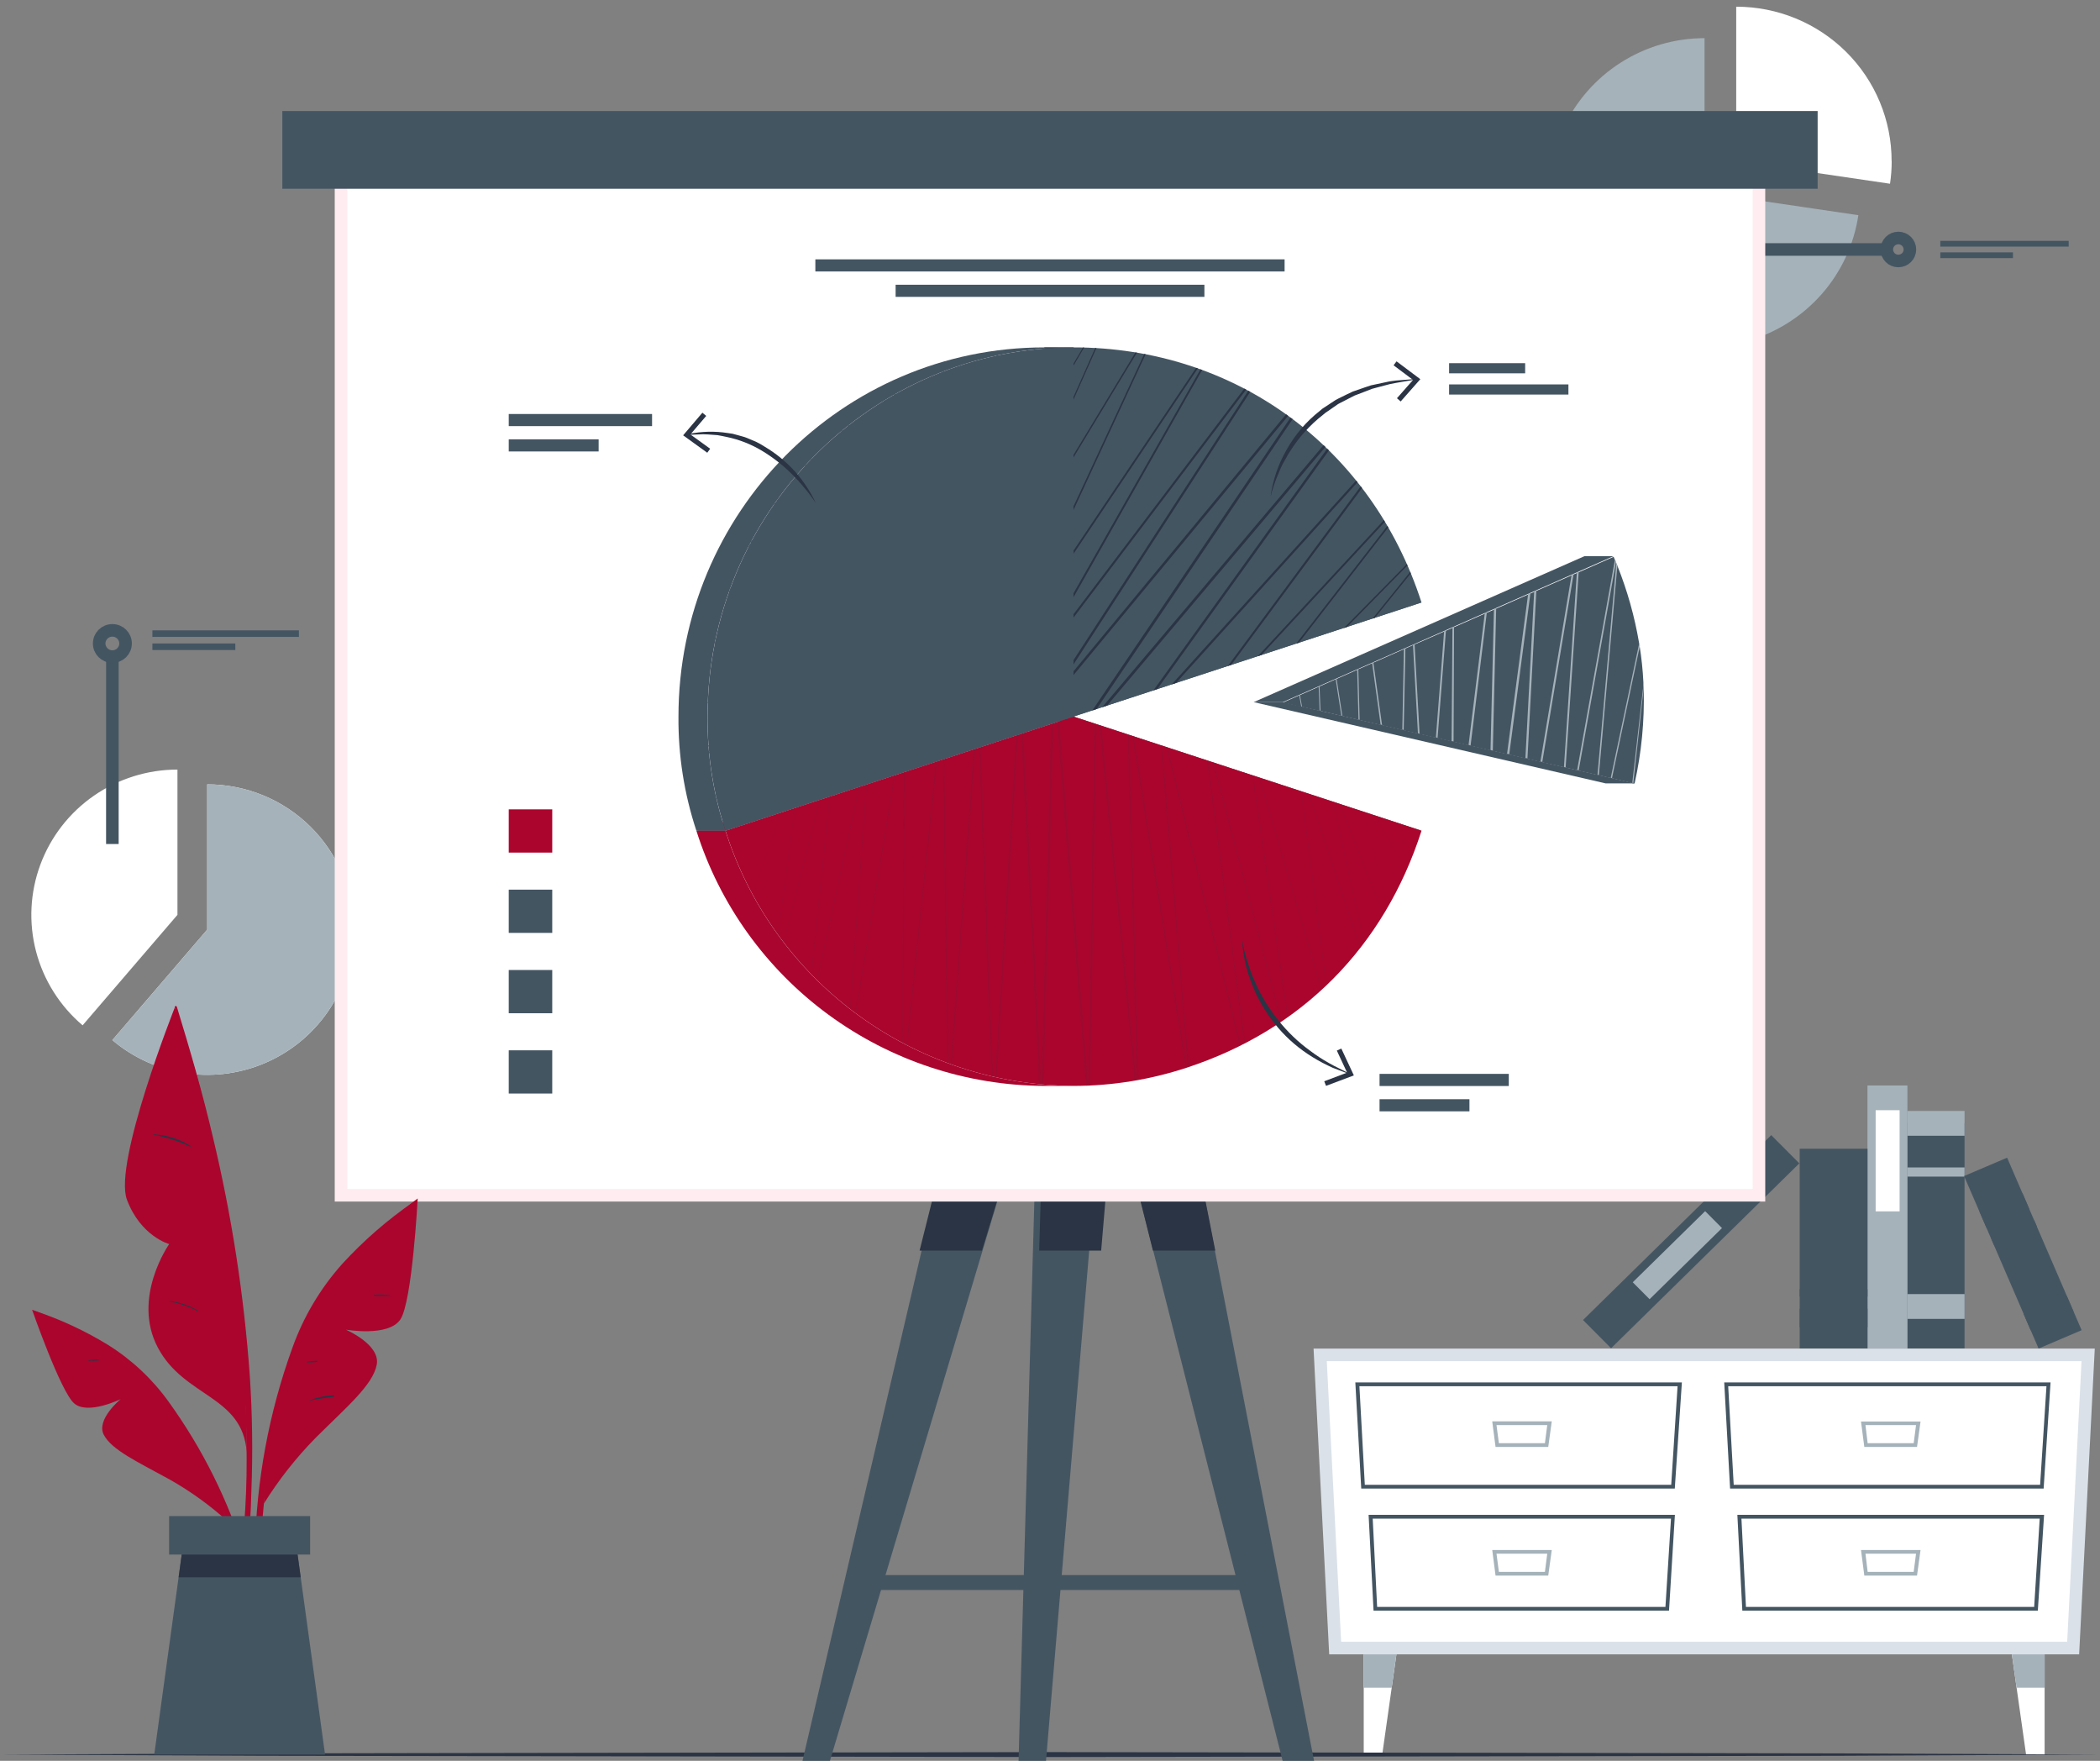 <svg width="167" height="140" viewBox="0 0 167 140" fill="none" xmlns="http://www.w3.org/2000/svg">
<rect x="0" y="0" width="167" height="140" fill="#808080" stroke="none"/>
<path d="M14.112 61.187V72.737L6.569 81.521C4.761 79.987 3.47 77.94 2.869 75.656C2.269 73.371 2.388 70.958 3.21 68.743C4.031 66.527 5.517 64.615 7.467 63.264C9.416 61.913 11.735 61.188 14.112 61.187Z" fill="white"/>
<path d="M28.107 73.913C28.105 76.119 27.468 78.279 26.271 80.136C25.073 81.994 23.365 83.472 21.349 84.396C19.332 85.32 17.092 85.651 14.892 85.35C12.692 85.049 10.625 84.128 8.936 82.697L16.479 73.913V62.363C18.006 62.362 19.519 62.66 20.93 63.24C22.341 63.82 23.623 64.671 24.703 65.744C25.783 66.816 26.64 68.09 27.224 69.492C27.808 70.894 28.108 72.396 28.107 73.913Z" fill="white"/>
<path d="M28.107 73.913C28.105 76.119 27.468 78.279 26.271 80.136C25.073 81.994 23.365 83.472 21.349 84.396C19.332 85.32 17.092 85.651 14.892 85.35C12.692 85.049 10.625 84.128 8.936 82.697L16.479 73.913V62.363C18.006 62.362 19.519 62.66 20.93 63.24C22.341 63.82 23.623 64.671 24.703 65.744C25.783 66.816 26.64 68.09 27.224 69.492C27.808 70.894 28.108 72.396 28.107 73.913Z" fill="#A5B2BA"/>
<path d="M8.936 67.105V52.207" stroke="#445562" stroke-miterlimit="10"/>
<path d="M8.936 52.203C9.516 52.203 9.986 51.736 9.986 51.161C9.986 50.585 9.516 50.118 8.936 50.118C8.357 50.118 7.887 50.585 7.887 51.161C7.887 51.736 8.357 52.203 8.936 52.203Z" stroke="#445562" stroke-miterlimit="10"/>
<path d="M23.77 50.118H12.119V50.639H23.77V50.118Z" fill="#445562"/>
<path d="M18.712 51.161H12.119V51.682H18.712V51.161Z" fill="#445562"/>
<path d="M147.784 17.108C147.437 19.434 146.426 21.611 144.87 23.382C143.313 25.153 141.278 26.443 139.005 27.098C136.733 27.754 134.319 27.747 132.05 27.079C129.781 26.412 127.753 25.111 126.206 23.331C124.66 21.552 123.661 19.369 123.327 17.041C122.993 14.714 123.339 12.341 124.323 10.203C125.307 8.065 126.889 6.253 128.88 4.982C130.871 3.711 133.187 3.035 135.553 3.034V15.306L147.784 17.108Z" fill="#A5B2BA"/>
<path d="M150.435 12.809C150.435 13.411 150.391 14.012 150.301 14.608L138.07 12.809V0.533C139.694 0.532 141.301 0.848 142.801 1.464C144.301 2.081 145.664 2.985 146.812 4.125C147.959 5.265 148.87 6.619 149.49 8.109C150.111 9.599 150.429 11.196 150.428 12.809H150.435Z" fill="white"/>
<path d="M136.902 19.836H150.041" stroke="#445562" stroke-miterlimit="10"/>
<path d="M150.964 20.75C151.472 20.75 151.884 20.341 151.884 19.837C151.884 19.332 151.472 18.923 150.964 18.923C150.457 18.923 150.045 19.332 150.045 19.837C150.045 20.341 150.457 20.75 150.964 20.75Z" stroke="#445562" stroke-miterlimit="10"/>
<path d="M164.51 19.15H154.303V19.609H164.51V19.15Z" fill="#445562"/>
<path d="M160.079 20.064H154.303V20.523H160.079V20.064Z" fill="#445562"/>
<path d="M166.058 107.721L164.866 131.033H106.177L104.985 107.721H166.058Z" fill="white" stroke="#DAE1E9"/>
<path d="M162.518 118.352H137.583L137.117 109.913H163.067L162.518 118.352ZM137.871 118.054H162.238L162.743 110.215H137.433L137.871 118.054Z" fill="#445562"/>
<path d="M162.056 128.06H138.557L138.162 120.441H162.553L162.056 128.06ZM138.845 127.762H161.764L162.206 120.743H138.486L138.845 127.762Z" fill="#445562"/>
<path d="M152.449 115.044H148.258L147.994 113.021H152.729L152.449 115.044ZM148.523 114.746H152.184L152.37 113.308H148.349L148.523 114.746Z" fill="#A5B2BA"/>
<path d="M152.449 125.27H148.258L147.994 123.235H152.729L152.449 125.27ZM148.523 124.972H152.184L152.37 123.533H148.349L148.523 124.972Z" fill="#A5B2BA"/>
<path d="M133.186 118.352H108.251L107.781 109.913H133.75L133.186 118.352ZM108.535 118.054H132.902L133.407 110.215H108.105L108.535 118.054Z" fill="#445562"/>
<path d="M132.726 128.06H109.23L108.836 120.441H133.195L132.726 128.06ZM109.515 127.762H132.442L132.884 120.743H109.163L109.515 127.762Z" fill="#445562"/>
<path d="M123.122 115.044H118.932L118.668 113.01H123.403L123.122 115.044ZM119.197 114.746H122.858L123.043 113.308H119.007L119.197 114.746Z" fill="#A5B2BA"/>
<path d="M123.122 125.27H118.932L118.668 123.235H123.403L123.122 125.27ZM119.197 124.972H122.858L123.043 123.533H119.007L119.197 124.972Z" fill="#A5B2BA"/>
<path d="M111.049 131.533L110.674 134.183L109.921 139.501H108.449V131.533H111.049Z" fill="white"/>
<path d="M111.049 131.533L110.674 134.183H108.449V131.533H111.049Z" fill="#A5B2BA"/>
<path d="M159.992 131.533L160.367 134.183L161.121 139.501H162.596V131.533H159.992Z" fill="white"/>
<path d="M159.992 131.533L160.367 134.183H162.596V131.533H159.992Z" fill="#A5B2BA"/>
<path d="M156.229 107.209V89.285H151.683V107.209H156.229Z" fill="#445562"/>
<path d="M156.229 90.301V88.329H151.683V90.301H156.229Z" fill="#A5B2BA"/>
<path d="M156.229 93.55V92.821H151.683V93.55H156.229Z" fill="#A5B2BA"/>
<path d="M156.232 104.861V102.89H151.687V104.861H156.232Z" fill="#A5B2BA"/>
<path d="M151.684 107.213V86.303H148.507V107.213H151.684Z" fill="#A5B2BA"/>
<path d="M151.064 96.313V88.27H149.159V96.313H151.064Z" fill="white"/>
<path d="M128.12 107.196L143.09 92.496L140.857 90.252L125.888 104.952L128.12 107.196Z" fill="#445562"/>
<path d="M131.182 103.296L136.939 97.642L135.6 96.296L129.842 101.95L131.182 103.296Z" fill="#A5B2BA"/>
<path d="M148.512 107.213V91.331H143.118V107.213H148.512Z" fill="#445562"/>
<path d="M148.512 105.531V104.05H143.118V105.531H148.512Z" fill="#445562"/>
<path d="M148.512 103.078V102.505H143.118V103.078H148.512Z" fill="#445562"/>
<path d="M165.539 105.76L159.613 92.045L156.191 93.504L162.117 107.22L165.539 105.76Z" fill="#445562"/>
<path d="M164.906 104.304L164.354 103.025L160.931 104.484L161.483 105.763L164.906 104.304Z" fill="#445562"/>
<path d="M161.39 96.15L160.838 94.871L157.415 96.33L157.968 97.609L161.39 96.15Z" fill="#445562"/>
<path d="M161.986 97.523L161.771 97.026L158.349 98.486L158.564 98.983L161.986 97.523Z" fill="#445562"/>
<path d="M0 139.501L20.875 139.407L41.751 139.371L83.498 139.305L125.249 139.371L146.125 139.407L167 139.501L146.125 139.599L125.249 139.63L83.498 139.697L41.751 139.63L20.875 139.599L0 139.501Z" fill="#2B3444"/>
<path d="M66 140H63.818L75.394 90.43H80.831L66 140Z" fill="#445562"/>
<path d="M80.831 90.43L78.084 99.433H73.129L75.386 90.438L75.39 90.43H80.831Z" fill="#2B3444"/>
<path d="M83.182 140H81L82.626 82.349H88.066L83.182 140Z" fill="#445562"/>
<path d="M88.33 90.43L87.569 99.433H82.641L82.897 90.438V90.43H88.33Z" fill="#2B3444"/>
<path d="M102 140H104.5L94.861 90.43H89.424L102 140Z" fill="#445562"/>
<path d="M96.644 99.433H91.685L89.424 90.43H94.861L94.865 90.438L96.644 99.433Z" fill="#2B3444"/>
<path d="M100.245 125.23H68.504V126.418H100.245V125.23Z" fill="#445562"/>
<path d="M27.119 95.033V12.646H139.879V95.033H27.119Z" fill="white" stroke="#FEECF0"/>
<path d="M144.546 8.827H22.453V15.008H144.546V8.827Z" fill="#445562"/>
<path d="M102.156 20.62H64.84V21.584H102.156V20.62Z" fill="#445562"/>
<path d="M95.779 22.639H71.223V23.603H95.779V22.639Z" fill="#445562"/>
<path d="M51.855 32.916H40.457V33.88H51.855V32.916Z" fill="#445562"/>
<path d="M47.606 34.93H40.457V35.894H47.606V34.93Z" fill="#445562"/>
<path d="M119.985 85.381H109.707V86.346H119.985V85.381Z" fill="#445562"/>
<path d="M116.856 87.396H109.707V88.36H116.856V87.396Z" fill="#445562"/>
<path d="M121.287 28.875H115.238V29.682H121.287V28.875Z" fill="#445562"/>
<path d="M124.727 30.564H115.238V31.371H124.727V30.564Z" fill="#445562"/>
<path d="M43.917 64.35H40.457V67.787H43.917V64.35Z" fill="#AB052D"/>
<path d="M43.917 70.734H40.457V74.172H43.917V70.734Z" fill="#445562"/>
<path d="M43.917 77.123H40.457V80.56H43.917V77.123Z" fill="#445562"/>
<path d="M43.917 83.508H40.457V86.945H43.917V83.508Z" fill="#445562"/>
<path d="M113.042 47.9H110.73L83.053 56.973H85.369L113.042 47.9Z" fill="#445562"/>
<path d="M85.369 56.974H83.053L110.73 66.047H113.042L85.369 56.974Z" fill="#445562"/>
<path d="M85.367 27.621V56.973L113.045 47.904C109.068 35.565 98.241 27.621 85.367 27.621Z" fill="#445562"/>
<path d="M86.216 27.632L85.367 29.079V28.91L86.121 27.628L86.216 27.632ZM87.095 27.668L85.367 31.556V31.783L87.194 27.675L87.095 27.668ZM90.295 28.02L85.367 36.165V36.377L90.417 28.04L90.295 28.02ZM90.99 28.146L85.367 40.265V40.559L91.108 28.165L90.99 28.146ZM93.728 31.575L95.258 29.294L95.12 29.243L93.609 31.497L89.1 38.219L85.367 43.781V44.039L89.218 38.305L93.728 31.575ZM95.464 29.365L85.367 47.175V47.492L95.602 29.416L95.464 29.365ZM98.948 30.897L85.367 48.84V49.111L99.101 30.98L98.948 30.897ZM99.267 31.066L85.367 52.489V52.831L99.425 31.152L99.267 31.066ZM102.27 32.943L85.367 53.375V53.681L102.439 33.065L102.27 32.943ZM102.625 33.202L86.87 56.48L87.21 56.37L102.794 33.327L102.625 33.202ZM105.248 35.397L87.652 56.225L88.046 56.095L105.406 35.538L105.248 35.397ZM105.54 35.675L91.731 54.88L92.035 54.782L105.686 35.808C105.635 35.773 105.588 35.722 105.54 35.675ZM107.845 38.207L93.179 54.414L93.534 54.296L107.955 38.344L107.845 38.207ZM108.208 38.666L97.645 52.948L97.91 52.862L108.314 38.807L108.208 38.666ZM110.054 41.35L100.025 52.172L100.317 52.074L110.129 41.492C110.107 41.443 110.082 41.396 110.054 41.35ZM110.33 41.809L103.078 51.169L103.299 51.098L110.401 41.934L110.33 41.809ZM111.881 44.843L106.866 49.938L107.111 49.856L111.928 44.96L111.881 44.843ZM112.145 45.466L109.15 49.181L109.336 49.119L112.192 45.591C112.181 45.548 112.165 45.506 112.145 45.466Z" fill="#2B3444"/>
<path d="M85.365 27.621H83.053V56.973H85.365V27.621Z" fill="#2B3444"/>
<path d="M85.368 56.974H83.052L55.379 66.047H57.691L85.368 56.974Z" fill="#AB052D"/>
<path d="M85.369 56.974L57.695 66.047C59.547 71.906 63.225 77.029 68.198 80.676C73.172 84.323 79.183 86.306 85.365 86.338C88.423 86.336 91.462 85.848 94.365 84.892C103.534 81.886 110.068 75.293 113.046 66.047L85.369 56.974Z" fill="#AB052D"/>
<path d="M57.691 66.047H55.379C57.231 71.906 60.909 77.029 65.882 80.676C70.855 84.323 76.867 86.306 83.049 86.338H85.361C79.179 86.306 73.168 84.323 68.194 80.676C63.221 77.029 59.543 71.906 57.691 66.047Z" fill="#AB052D"/>
<g opacity="0.1">
<path opacity="0.1" d="M57.691 66.047H55.379C57.231 71.906 60.909 77.029 65.882 80.676C70.855 84.323 76.867 86.306 83.049 86.338H85.361C79.179 86.306 73.168 84.323 68.194 80.676C63.221 77.029 59.543 71.906 57.691 66.047Z" fill="#2B3444"/>
</g>
<path opacity="0.1" d="M57.769 66.019L57.723 66.171L57.769 66.019Z" fill="#2B3444"/>
<path opacity="0.1" d="M58.952 65.631L58.652 68.614V68.583L58.952 65.639V65.631ZM62.081 64.608L59.804 71.017C59.806 71.025 59.806 71.032 59.804 71.04L62.093 64.597L62.081 64.608ZM63.194 64.244L61.848 74.274L61.88 74.317L63.225 64.232L63.194 64.244ZM65.166 63.593L62.298 74.893L62.326 74.932L65.214 63.566L65.166 63.593ZM65.955 63.339L64.496 77.449L64.547 77.499L66.007 63.339H65.955ZM68.295 62.555L64.961 77.888C64.977 77.906 64.994 77.922 65.012 77.939L68.366 62.531L68.295 62.555ZM68.867 62.367L67.585 80.196L67.66 80.251L68.938 62.343L68.867 62.367ZM68.011 80.517C68.034 80.538 68.059 80.556 68.086 80.572L71.195 61.602L71.1 61.638L68.011 80.517ZM71.858 61.387L71.747 82.897L71.85 82.951L71.953 61.355L71.858 61.387ZM72.067 83.065L72.169 83.116L74.537 60.505L74.415 60.548L72.067 83.065ZM75.093 60.332L74.975 60.375L75.326 84.519L75.46 84.57L75.093 60.332ZM75.582 84.633L75.713 84.68L77.567 59.541L77.421 59.592L75.582 84.633ZM78.001 59.4L77.855 59.447L78.822 85.585C78.873 85.585 78.928 85.613 78.983 85.621L78.001 59.4ZM79.121 85.66C79.174 85.675 79.228 85.687 79.283 85.695L80.968 58.427L80.79 58.486L79.121 85.66ZM82.811 86.185L81.386 58.29L81.209 58.349L82.621 86.22H82.811H83L83.789 57.471L83.58 57.538L82.811 86.185ZM86.535 86.142L84.243 57.353L84.037 57.42L86.35 86.33C86.41 86.334 86.471 86.334 86.531 86.33H86.709L87.206 57.608L87.016 57.55L86.535 86.142ZM87.588 57.702L87.399 57.644L90.22 85.918L90.386 85.891L87.588 57.702ZM89.672 58.388L90.386 85.891L90.552 85.86L89.829 58.423L89.672 58.388ZM90.181 58.553L90.015 58.498L94.268 84.919L94.355 84.892H94.402L90.181 58.553ZM94.126 79.781L93.507 72.075L92.433 59.286L92.303 59.243L93.373 72.083L94.016 79.792L94.339 83.645L94.442 84.872L94.576 84.825L94.477 83.649L94.126 79.781ZM92.871 59.435L92.733 59.392L98.581 83.163L98.683 83.112L92.871 59.435ZM95.977 60.454L98.924 82.987L99.026 82.936L96.083 60.501L95.977 60.454ZM96.541 60.638L96.434 60.603L101.859 81.25L101.934 81.2L96.541 60.638ZM103.445 62.904L105.454 78.366L105.509 78.315L103.501 62.919L103.445 62.904ZM104.112 63.123H104.057L108.16 75.395L108.196 75.352L104.112 63.123ZM99.579 61.634L102.364 80.882C102.391 80.868 102.416 80.851 102.439 80.831L99.658 61.626L99.579 61.634ZM102.222 68.771L100.388 62.5L100.19 61.826L100.111 61.798L100.32 62.519L102.155 68.79L105.075 78.715L105.126 78.671L102.222 68.771ZM105.982 63.734L108.464 75.003C108.475 74.989 108.486 74.975 108.495 74.96L106.026 63.762L105.982 63.734ZM106.566 63.926H106.523L109.983 72.753C109.983 72.753 110.003 72.753 110.003 72.722L106.566 63.926ZM108.365 64.514L110.338 72.142C110.338 72.142 110.338 72.122 110.338 72.11L108.365 64.522V64.514ZM109.36 64.84H109.336L111.818 69.249L109.36 64.84ZM111.163 65.431L112.228 68.273L111.167 65.451L111.163 65.431ZM112.839 65.988C112.895 66.059 112.946 66.129 112.993 66.204C112.946 66.121 112.899 66.051 112.839 65.988Z" fill="#2B3444"/>
<path d="M85.368 27.621C69.299 27.621 56.27 40.763 56.27 56.973C56.245 60.055 56.726 63.12 57.695 66.047L85.368 56.973V27.621Z" fill="#445562"/>
<path d="M85.363 50.879V51.094L59.694 43.138L59.789 42.949L85.363 50.879ZM59.529 43.463L85.363 54.273V54.065L59.619 43.283C59.576 43.341 59.576 43.4 59.529 43.463ZM61.896 39.641C61.852 39.696 61.811 39.754 61.773 39.814L85.379 47.868V47.669L61.896 39.641ZM61.548 40.12L85.379 50.377V50.142L61.667 39.951C61.612 40.014 61.568 40.073 61.548 40.12ZM67.514 33.79L67.392 33.888L85.379 40.751V40.617L67.514 33.79ZM66.887 34.299L85.379 43.283V43.114L66.993 34.209C66.951 34.241 66.91 34.275 66.871 34.311L66.887 34.299ZM64.559 36.459C64.512 36.502 64.468 36.549 64.429 36.592L85.379 44.039V43.87L64.559 36.459ZM63.995 37.055L85.379 47.135V46.932L64.101 36.937L63.995 37.055ZM76.226 29.09L76.119 29.122L85.371 33.59V33.508L76.226 29.09ZM74.932 29.553L85.371 35.824V35.714L75.03 29.537L74.932 29.553ZM71.18 31.332C71.137 31.352 71.097 31.374 71.057 31.399L85.371 37.184V37.074L71.18 31.332ZM70.256 31.889L85.363 39.806V39.673L70.371 31.834L70.256 31.889ZM81.146 27.934H81.059L85.363 30.18V30.125L81.146 27.934ZM79.209 28.291L85.363 32.426V32.343L79.303 28.263C79.271 28.265 79.239 28.271 79.209 28.283V28.291ZM83.994 27.664H83.923L85.363 28.706V28.651L83.994 27.664ZM56.376 59.87L67.984 62.676L68.13 62.625L56.368 59.78C56.388 59.803 56.388 59.834 56.392 59.862L56.376 59.87ZM56.329 59.254C56.329 59.286 56.329 59.317 56.329 59.348L72.059 61.336L72.276 61.265L56.329 59.254ZM57.011 63.636L61.537 64.812L61.643 64.777L56.995 63.601C57 63.613 57.005 63.625 57.011 63.636ZM56.932 63.295C56.93 63.318 56.93 63.34 56.932 63.362L63.857 64.028L64.018 63.977L56.932 63.295ZM56.285 55.919L74.434 60.563L74.62 60.505L56.281 55.801C56.281 55.837 56.282 55.872 56.285 55.907V55.919ZM56.309 55.425C56.307 55.465 56.307 55.506 56.309 55.547L79.631 58.866L79.907 58.776L56.309 55.425ZM61.438 52.329L57.552 51.153L56.893 50.953C56.893 51 56.893 51.047 56.865 51.094L57.508 51.29L61.395 52.466L69.167 54.841L80.941 58.443L81.158 58.369L69.207 54.712L61.438 52.329ZM56.936 50.737C56.936 50.784 56.913 50.831 56.905 50.879L84.795 57.173L85.083 57.079L56.936 50.737ZM57.978 47.069L85.107 57.071L85.352 56.993L58.037 46.908C58.012 46.956 57.989 47.006 57.97 47.057L57.978 47.069ZM58.128 46.677C58.105 46.732 58.085 46.788 58.069 46.845L85.371 54.739V54.543L58.128 46.677Z" fill="#445562"/>
<path d="M85.368 27.621H83.052C66.982 27.621 53.954 40.763 53.954 56.973C53.928 60.055 54.409 63.12 55.378 66.047H57.691C56.721 63.12 56.24 60.055 56.266 56.973C56.266 40.763 69.298 27.621 85.368 27.621Z" fill="#445562"/>
<path d="M101.037 39.532C101.208 38.197 101.645 36.91 102.323 35.745C102.985 34.558 103.879 33.514 104.951 32.673L105.144 32.508L105.357 32.367L105.784 32.085L106.21 31.806C106.356 31.72 106.513 31.65 106.663 31.575C106.967 31.426 107.271 31.269 107.579 31.132L108.541 30.799L109.023 30.638L109.52 30.533L110.514 30.321C110.847 30.269 111.183 30.233 111.52 30.215L112.522 30.137V30.188C111.863 30.305 111.201 30.399 110.55 30.533L109.587 30.787L109.106 30.917L108.644 31.097L107.721 31.45C107.425 31.591 107.137 31.756 106.845 31.901C106.699 31.979 106.549 32.045 106.407 32.128L106.012 32.402L105.618 32.676L105.413 32.814L105.223 32.971C104.177 33.785 103.284 34.776 102.584 35.898C102.398 36.169 102.256 36.467 102.087 36.753C101.917 37.039 101.799 37.345 101.668 37.65C101.402 38.257 101.19 38.887 101.037 39.532Z" fill="#2B3444"/>
<path d="M111.386 31.92L111.091 31.661L112.373 30.207L110.822 29.043L111.059 28.73L112.949 30.148L111.386 31.92Z" fill="#2B3444"/>
<path d="M98.779 74.705C98.875 75.291 99.014 75.87 99.194 76.437C99.28 76.719 99.379 77.001 99.478 77.28C99.576 77.558 99.695 77.828 99.817 78.099C100.292 79.177 100.908 80.189 101.648 81.109C102.379 82.034 103.235 82.855 104.192 83.547C104.665 83.905 105.162 84.23 105.68 84.519C106.193 84.817 106.741 85.056 107.258 85.33V85.381L106.414 85.06C106.128 84.963 105.849 84.846 105.581 84.707C105.034 84.444 104.507 84.143 104.003 83.806C102.989 83.133 102.089 82.304 101.34 81.348C100.58 80.403 99.974 79.345 99.545 78.213C99.097 77.093 98.838 75.908 98.779 74.705Z" fill="#2B3444"/>
<path d="M105.451 86.334L105.309 85.969L107.127 85.283L106.311 83.531L106.666 83.367L107.664 85.503L105.451 86.334Z" fill="#2B3444"/>
<path d="M64.888 40.018C64.608 39.592 64.302 39.184 63.972 38.795C63.653 38.403 63.312 38.028 62.95 37.674C62.239 36.968 61.444 36.349 60.583 35.832C59.722 35.315 58.779 34.947 57.794 34.742C57.545 34.695 57.301 34.632 57.052 34.597L56.294 34.542C56.041 34.522 55.786 34.522 55.533 34.542L54.768 34.57V34.507C55.787 34.294 56.836 34.267 57.865 34.429L58.259 34.487L58.654 34.593C58.902 34.672 59.163 34.719 59.404 34.821L60.126 35.126C60.362 35.236 60.587 35.373 60.816 35.518C61.709 36.048 62.517 36.708 63.211 37.478C63.89 38.24 64.455 39.095 64.888 40.018Z" fill="#2B3444"/>
<path d="M55.857 32.813L56.161 33.068L54.902 34.542L56.476 35.679L56.244 35.996L54.326 34.612L55.857 32.813Z" fill="#2B3444"/>
<path d="M129.991 62.288H129.9L129.817 62.268L128.164 61.876L128.066 61.857L127.123 61.637L127.012 61.614L125.517 61.269L125.395 61.237L124.479 61.026L124.345 60.998L122.621 60.606L122.475 60.571L121.441 60.332L121.279 60.297L119.993 59.999L119.82 59.96L118.687 59.697L118.506 59.658L116.928 59.297L116.766 59.258L115.582 58.984L115.424 58.948L114.284 58.686L114.15 58.654L112.848 58.353L112.718 58.321L111.589 58.063L111.479 58.035L109.901 57.671L109.786 57.643L108.117 57.251L108.027 57.228L106.744 56.934L106.661 56.914L105.004 56.522H104.933L103.537 56.201H103.474L102.01 55.864L103.308 55.291L103.363 55.268L104.858 54.606L104.925 54.578L106.208 54.01L106.283 53.978L107.92 53.257L108.011 53.214L109.108 52.732L109.206 52.689L111.617 51.623L111.735 51.572L112.339 51.305L112.465 51.251L114.833 50.212L114.979 50.149L115.495 49.922L115.649 49.855L118.068 48.789L118.253 48.711L118.794 48.472L118.971 48.393L121.512 47.272L121.698 47.19L121.994 47.061L122.167 46.982L124.968 45.748L125.13 45.677L125.387 45.567L125.537 45.501L128.322 44.27L128.421 44.505L128.504 44.701L128.527 44.76C128.563 44.838 128.594 44.917 128.626 44.995C129.412 46.963 129.987 49.007 130.342 51.094C130.342 51.176 130.37 51.258 130.386 51.345C130.54 52.304 130.641 53.271 130.689 54.241C130.689 54.429 130.689 54.614 130.713 54.802C130.782 57.317 130.54 59.831 129.991 62.288Z" fill="#445562"/>
<path d="M103.37 55.233L103.543 56.182H103.48L103.314 55.272L103.37 55.233ZM104.865 54.571L104.94 56.503H105.011L104.932 54.543L104.865 54.571ZM106.289 53.944L106.214 53.975L106.668 56.903L106.751 56.922L106.289 53.944ZM107.927 53.222L108.033 57.216L108.124 57.24L108.017 53.179L107.927 53.222ZM109.213 52.654L109.114 52.697L109.793 57.624L109.907 57.651L109.213 52.654ZM111.58 54.841L111.517 58.016L111.628 58.043L111.695 54.845L111.762 51.537L111.643 51.588L111.58 54.841ZM112.492 51.216L112.365 51.27L112.76 58.302L112.89 58.333L112.492 51.216ZM114.188 58.635L114.322 58.666L114.989 50.114L114.843 50.177L114.188 58.635ZM115.506 49.883L115.435 58.933L115.593 58.968L115.632 49.82L115.506 49.883ZM118.078 48.75L116.784 59.239L116.946 59.278L118.24 48.668L118.055 48.746L118.078 48.75ZM118.804 48.429L118.532 59.639L118.714 59.678L118.982 48.35L118.804 48.429ZM121.523 47.23L119.846 59.94L120.02 59.98L121.708 47.147L121.523 47.23ZM122.004 47.018L121.306 60.277L121.468 60.313L122.178 46.94L122.004 47.018ZM124.979 45.705L122.501 60.552L122.647 60.587L125.141 45.634L124.979 45.705ZM125.397 45.521L124.371 60.983L124.506 61.01L125.547 45.45L125.397 45.521ZM128.514 44.658L128.431 44.462L125.421 61.226L125.543 61.257L128.514 44.662V44.658ZM128.538 44.725L127.039 61.602L127.149 61.626L128.621 44.96C128.577 44.882 128.546 44.803 128.51 44.725H128.538ZM130.412 51.337C130.412 51.251 130.384 51.169 130.369 51.086L128.092 61.845L128.191 61.865L130.412 51.341V51.337ZM130.716 54.237L129.804 62.249L129.887 62.269L130.7 54.822C130.708 54.622 130.7 54.426 130.688 54.23L130.716 54.237Z" fill="#A5B2BA"/>
<path d="M129.991 62.284H127.679L99.697 55.825H102.013L129.991 62.284Z" fill="#445562"/>
<path d="M102.013 55.825H99.697L125.994 44.223H128.306L102.013 55.825Z" fill="#445562"/>
<path d="M19.988 118.603C20.111 115.51 20.069 112.414 19.861 109.326C19.401 102.956 18.422 96.634 16.934 90.422C16.117 86.926 15.115 83.485 14.065 80.051C14.034 79.949 13.868 79.977 13.896 80.087C17.135 92.198 19.79 104.693 19.605 117.282C19.553 120.81 19.143 124.267 18.816 127.767C18.816 127.861 18.962 127.896 18.981 127.802C19.588 124.771 19.925 121.693 19.988 118.603Z" fill="#AB052D"/>
<path d="M13.901 80.098C13.901 80.098 8.997 92.464 10.094 95.384C11.19 98.304 13.455 98.912 13.455 98.912C13.455 98.912 10.453 103.168 12.552 107.142C14.65 111.117 19.306 110.944 19.618 115.471C19.618 115.459 19.874 96.536 13.901 80.098Z" fill="#AB052D"/>
<path d="M15.142 91.1C14.254 90.551 13.24 90.237 12.195 90.187C12.171 90.187 12.167 90.222 12.195 90.222C13.203 90.409 14.182 90.726 15.107 91.167C15.146 91.186 15.178 91.124 15.142 91.1Z" fill="#2B3444"/>
<path d="M15.738 104.191C15.055 103.803 14.304 103.548 13.525 103.438C13.497 103.438 13.497 103.474 13.525 103.482C14.287 103.632 15.024 103.888 15.714 104.242C15.742 104.258 15.781 104.207 15.738 104.191Z" fill="#2B3444"/>
<path d="M32.881 95.561C30.815 96.983 28.917 98.633 27.224 100.48C25.472 102.438 24.12 104.716 23.243 107.186C21.379 112.336 20.377 117.756 20.276 123.228C20.214 126.257 20.508 129.282 21.151 132.243C21.16 132.256 21.172 132.267 21.187 132.274C21.201 132.281 21.217 132.283 21.233 132.282C21.249 132.28 21.264 132.274 21.277 132.265C21.29 132.255 21.3 132.242 21.305 132.227C20.506 126.999 20.537 121.678 21.396 116.459C22.241 111.344 23.562 105.779 26.837 101.62C28.62 99.355 30.842 97.575 33.039 95.741C33.142 95.635 33 95.478 32.881 95.561Z" fill="#AB052D"/>
<path d="M20.982 119.551C22.163 117.654 23.551 115.891 25.121 114.295C27.575 111.858 29.643 110.125 29.958 108.514C30.274 106.903 27.5 105.716 27.5 105.716C27.5 105.716 30.897 106.319 31.84 104.904C32.783 103.49 33.217 95.29 33.217 95.29C33.217 95.29 27.023 99.695 24.147 105.818C21.27 111.94 20.982 119.551 20.982 119.551Z" fill="#AB052D"/>
<path d="M30.995 102.988C30.589 102.929 30.177 102.915 29.768 102.945C29.756 102.945 29.745 102.949 29.737 102.957C29.729 102.966 29.725 102.977 29.725 102.988C29.725 102.999 29.729 103.01 29.737 103.018C29.745 103.027 29.756 103.031 29.768 103.031C30.163 103.031 30.581 103.031 30.987 103.031C30.992 103.03 30.996 103.028 31 103.025C31.003 103.021 31.005 103.017 31.006 103.012C31.007 103.008 31.006 103.003 31.004 102.998C31.002 102.994 30.999 102.99 30.995 102.988Z" fill="#2B3444"/>
<path d="M26.548 110.94C25.896 110.959 25.252 111.092 24.646 111.332C24.646 111.332 24.646 111.364 24.646 111.36C25.274 111.211 25.913 111.152 26.544 111.046C26.603 111.023 26.603 110.94 26.548 110.94Z" fill="#2B3444"/>
<path d="M25.215 108.193C24.95 108.192 24.686 108.217 24.426 108.267C24.42 108.267 24.414 108.27 24.409 108.274C24.405 108.279 24.402 108.285 24.402 108.291C24.402 108.297 24.405 108.303 24.409 108.308C24.414 108.312 24.42 108.314 24.426 108.314C24.696 108.328 24.967 108.315 25.235 108.275C25.244 108.271 25.251 108.264 25.256 108.255C25.26 108.246 25.261 108.236 25.259 108.226C25.257 108.216 25.251 108.208 25.243 108.202C25.235 108.196 25.225 108.193 25.215 108.193Z" fill="#2B3444"/>
<path d="M2.872 104.258C4.882 104.934 6.807 105.835 8.613 106.943C10.492 108.123 12.123 109.655 13.414 111.454C16.115 115.197 18.181 119.355 19.53 123.761C20.282 126.199 20.745 128.715 20.911 131.259C20.911 131.278 20.903 131.297 20.889 131.31C20.876 131.324 20.857 131.332 20.838 131.332C20.818 131.332 20.8 131.324 20.786 131.31C20.772 131.297 20.765 131.278 20.765 131.259C20.196 126.844 18.934 122.544 17.024 118.517C15.162 114.59 12.795 110.388 9.181 107.774C7.208 106.351 4.999 105.422 2.793 104.434C2.675 104.399 2.761 104.219 2.872 104.258Z" fill="#AB052D"/>
<path d="M18.086 120.943C16.689 119.679 15.155 118.572 13.513 117.643C10.96 116.236 8.885 115.291 8.254 114.076C7.623 112.861 9.591 111.246 9.591 111.246C9.591 111.246 6.984 112.516 5.902 111.583C4.821 110.65 2.553 104.136 2.553 104.136C2.553 104.136 8.57 106.264 12.33 110.572C16.09 114.879 18.086 120.943 18.086 120.943Z" fill="#AB052D"/>
<path d="M7.844 108.103C7.58 108.084 7.314 108.1 7.055 108.15C7.023 108.15 7.035 108.201 7.055 108.197C7.319 108.17 7.579 108.197 7.844 108.17C7.851 108.167 7.857 108.163 7.861 108.157C7.865 108.151 7.868 108.144 7.868 108.136C7.868 108.129 7.865 108.122 7.861 108.116C7.857 108.11 7.851 108.105 7.844 108.103Z" fill="#2B3444"/>
<path d="M25.85 139.502H12.266L14.203 125.407L14.696 121.793H23.416L23.913 125.407L25.85 139.502Z" fill="#445562"/>
<path d="M23.913 125.407H14.203L14.696 121.793H23.416L23.913 125.407Z" fill="#2B3444"/>
<path d="M24.662 120.539H13.449V123.6H24.662V120.539Z" fill="#445562"/>
</svg>
